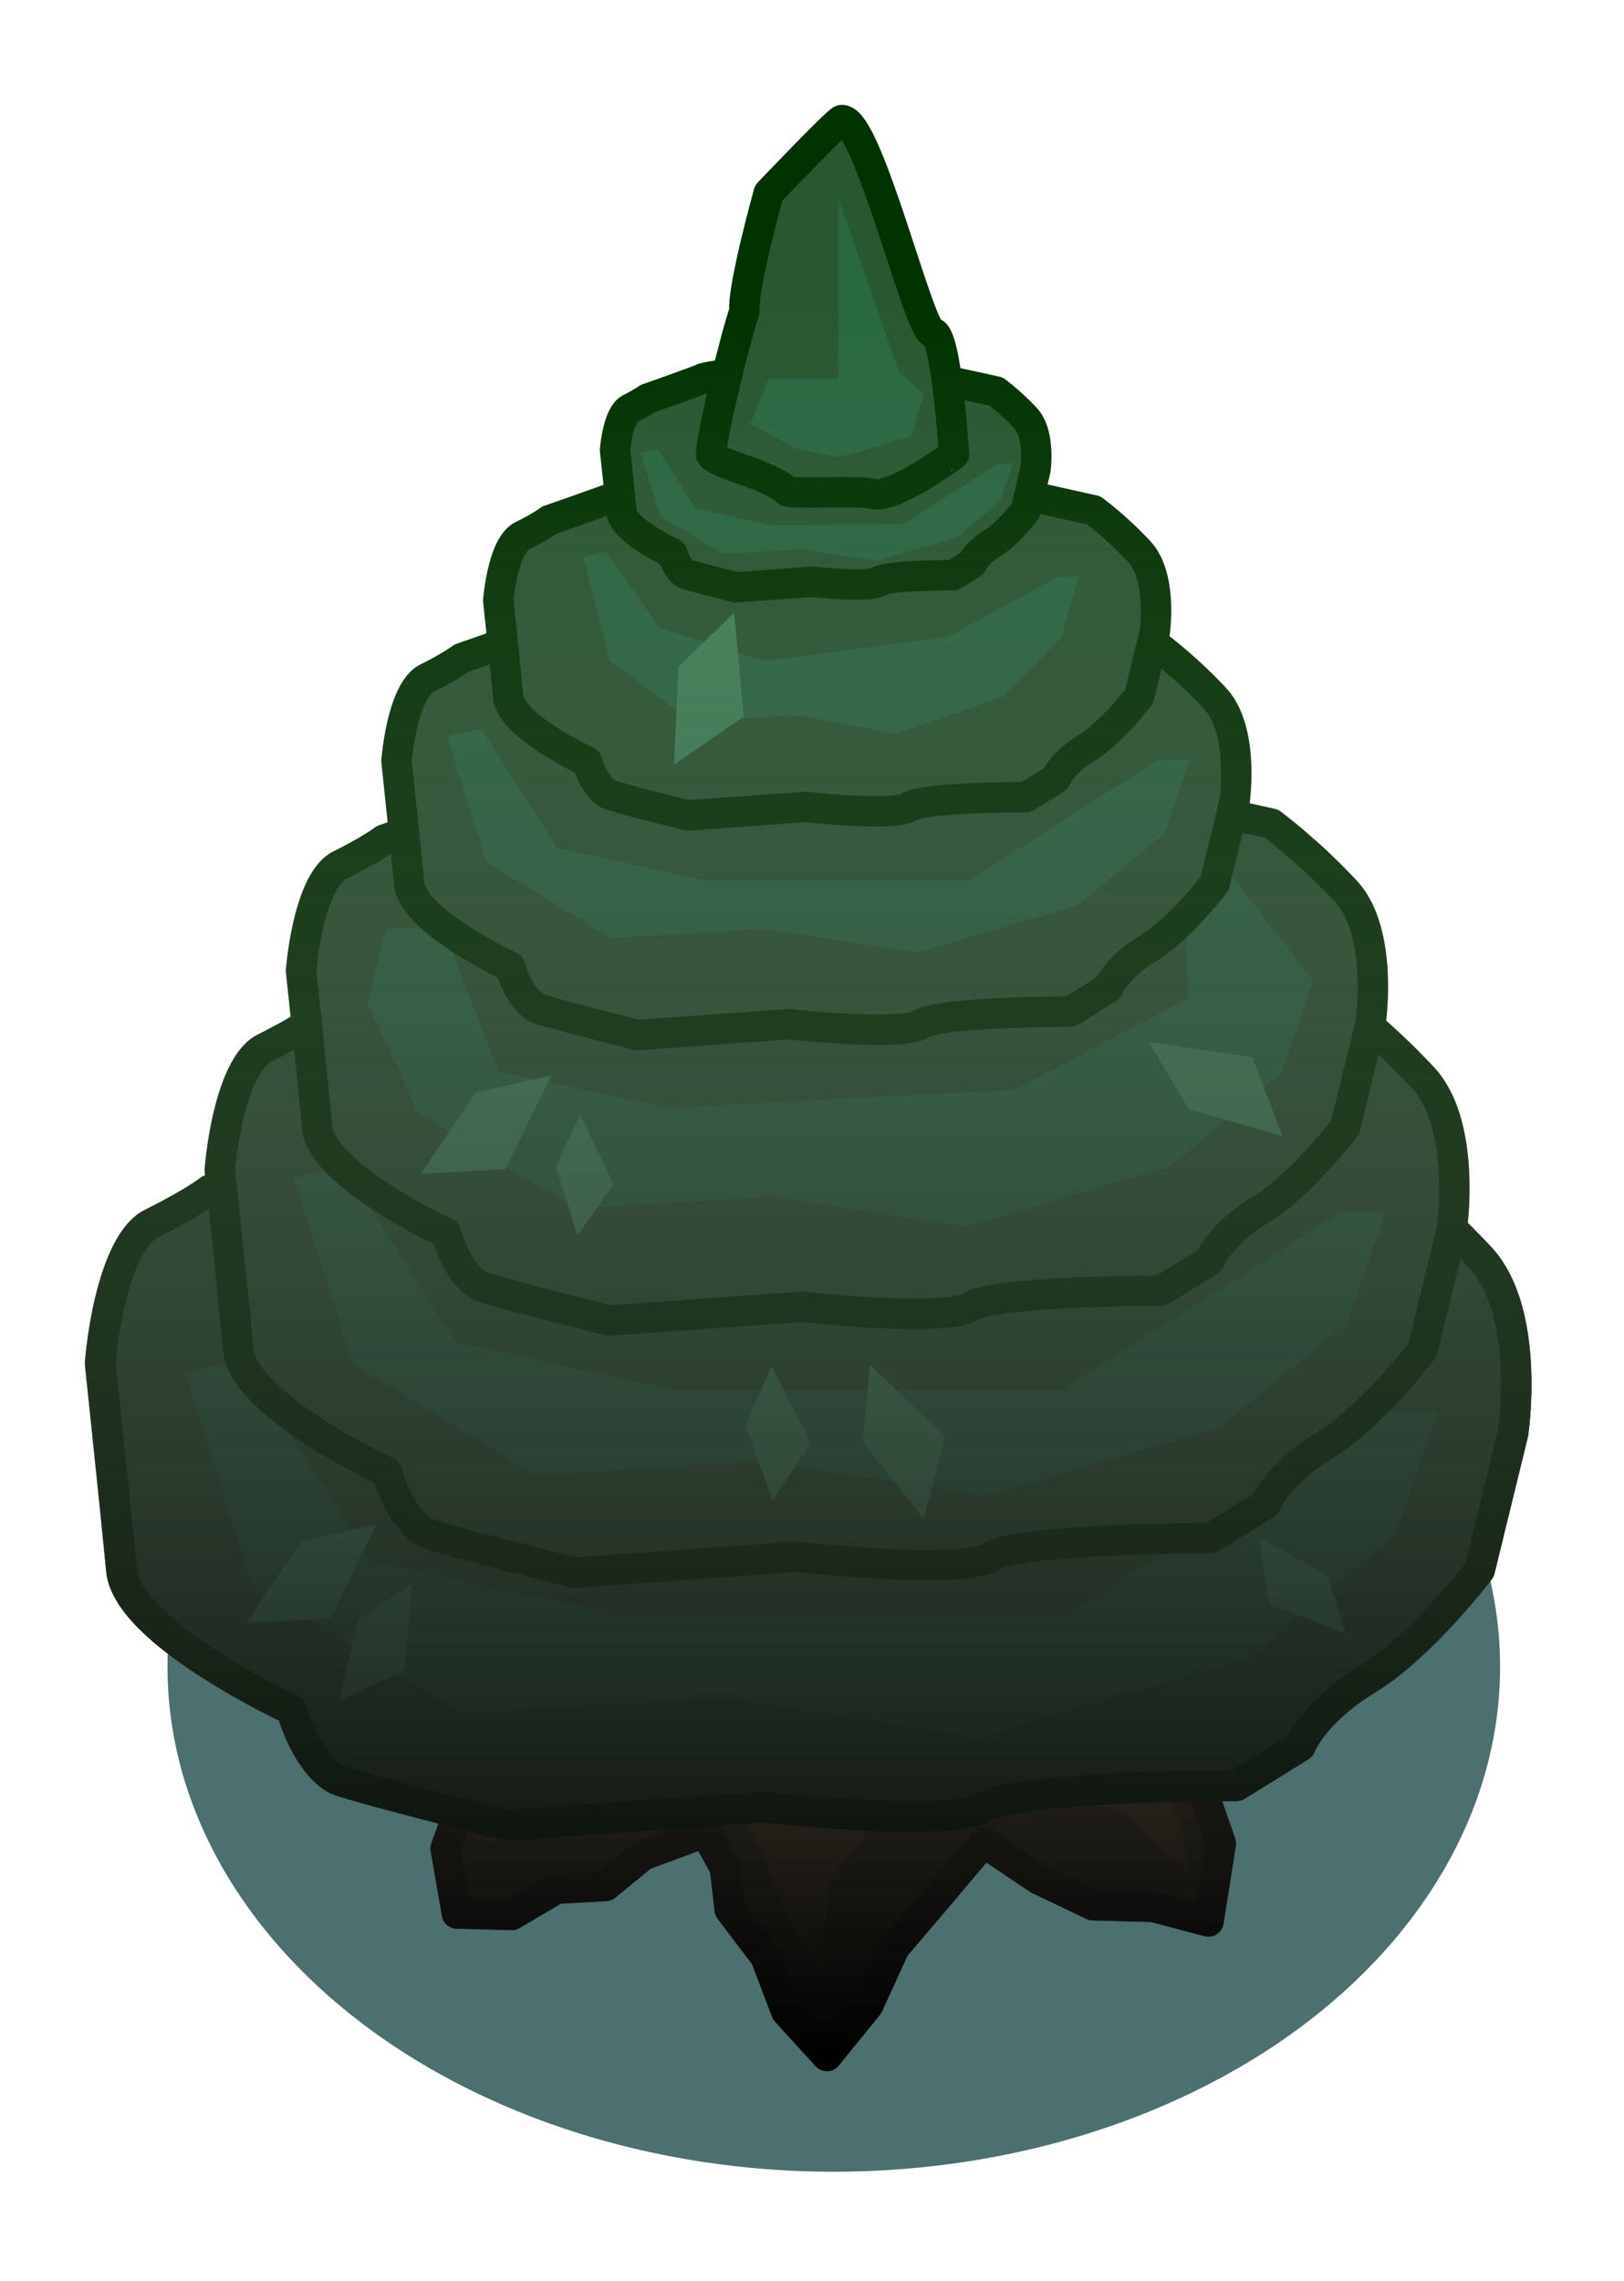 <svg xmlns="http://www.w3.org/2000/svg" xmlns:xlink="http://www.w3.org/1999/xlink" viewBox="0 0 534.5 750.5"><defs><style>.cls-1{fill:#033;opacity:0.7;}.cls-2{fill:#605030;}.cls-3,.cls-6{fill:none;}.cls-3{stroke:#352913;}.cls-3,.cls-6,.cls-8{stroke-linecap:round;stroke-linejoin:round;}.cls-3,.cls-8{stroke-width:10px;}.cls-4{fill:#887040;}.cls-5{fill:#b28330;}.cls-6{stroke:#755014;stroke-width:13px;}.cls-7{fill:#352913;}.cls-8{fill:#285830;stroke:#030;}.cls-9{fill:#286941;}.cls-10{fill:#030;}.cls-11{fill:#3e8758;}.cls-12{fill:url(#linear-gradient);}</style><linearGradient id="linear-gradient" x1="266.02" y1="34.49" x2="266.02" y2="681.46" gradientUnits="userSpaceOnUse"><stop offset="0.1" stop-color="gray" stop-opacity="0"/><stop offset="1"/></linearGradient></defs><title>env</title><g id="tree"><ellipse class="cls-1" cx="274.42" cy="548.37" rx="219.3" ry="166.12"/><polygon class="cls-2" points="174.04 464.64 154.67 471.96 141.82 487.05 132.2 500.52 122.39 514.52 114.43 529.28 128.09 535.48 143 539.29 156.3 546.23 171.45 562.57 160.51 577.63 152.63 592.31 146.66 608.13 150.37 629.53 168.44 630 183.11 621.38 199.33 620.48 211.68 610.36 232.12 602.84 238.58 614.48 240.16 628.25 251.95 643.84 258.78 661.8 272.13 676.46 285.71 659.74 294.4 640.73 307.99 624.78 323.73 606.11 341.69 618.21 359.71 626.81 379.47 627.33 397.75 632.14 401.8 606.46 395.95 589.66 386.44 574.31 369.29 561.98 388.17 551.76 398.13 546.98 414.18 547.64 430.63 544.83 426.51 528.15 419.68 513.05 414.44 496.99 397.69 485.56 380.45 476.77 361.37 469.48 375.99 462.26 381.29 448.94 393.23 435.6 403.79 421.51 406.19 405.24 386.18 401.51 367.23 406.94 348.24 411.35 329.58 407.81 311.09 407.3 301.77 395.43 291.5 381.84 281.79 367.94 271.95 354.94 259.17 365.57 245.75 375.9 239.26 392.71 232.36 408.03 214.72 407.57 197.46 404.5 179.74 405.36 158.1 401.79 135.68 393.2 138.81 412.43 148.76 426.78 156.92 439.88 167.71 449.16 174.04 464.64"/><polygon class="cls-3" points="174.04 464.64 154.67 471.96 141.82 487.05 132.2 500.52 122.39 514.52 114.43 529.28 128.09 535.48 143 539.29 156.3 546.23 171.45 562.57 160.51 577.63 152.63 592.31 146.66 608.13 150.37 629.53 168.44 630 183.11 621.38 199.33 620.48 211.68 610.36 232.12 602.84 238.58 614.48 240.16 628.25 251.95 643.84 258.78 661.8 272.13 676.46 285.71 659.74 294.4 640.73 307.99 624.78 323.73 606.11 341.69 618.21 359.71 626.81 379.47 627.33 397.75 632.14 401.8 606.46 395.95 589.66 386.44 574.31 369.29 561.98 388.17 551.76 398.13 546.98 414.18 547.64 430.63 544.83 426.51 528.15 419.68 513.05 414.44 496.99 397.69 485.56 380.45 476.77 361.37 469.48 375.99 462.26 381.29 448.94 393.23 435.6 403.79 421.51 406.19 405.24 386.18 401.51 367.23 406.94 348.24 411.35 329.58 407.81 311.09 407.3 301.77 395.43 291.5 381.84 281.79 367.94 271.95 354.94 259.17 365.57 245.75 375.9 239.26 392.71 232.36 408.03 214.72 407.57 197.46 404.5 179.74 405.36 158.1 401.79 135.68 393.2 138.81 412.43 148.76 426.78 156.92 439.88 167.71 449.16 174.04 464.64"/><polygon class="cls-4" points="258.65 629.14 271.39 651.84 271.4 635.34 273.25 618.42 282.92 606.18 293.49 594.32 279.52 589.21 266.35 583.26 263.83 563.92 262.4 543.89 255.11 559.36 248.07 574.34 240.28 589.42 250.58 608.98 258.65 629.14"/><polygon class="cls-4" points="160.05 606.75 167.33 591.67 178.49 578.88 195.48 559.18 198.21 542.68 200.01 525.94 203.19 509.33 205.39 528.32 205.04 547.44 207.33 566.3 219.44 576.65 231.46 585.97 213.66 586.36 194.91 585.54 177.97 597.42 160.05 606.75"/><polygon class="cls-4" points="335.94 586.42 349.38 568.48 350.41 553.86 352.02 539.47 357.37 563.3 370.59 576.96 384.13 590.41 389.22 602.9 391.35 615.79 380.16 606.9 370.12 596.45 353.04 591.79 335.94 586.42"/><polygon class="cls-4" points="321.3 502.08 326.69 521.52 334 541.32 330.29 557.81 326.93 574.14 322.89 590.75 316.67 567.38 322.54 543.31 322.24 522.38 321.3 502.08"/><polygon class="cls-4" points="234.63 572.83 230.96 553.91 227.69 535.34 234.46 523.48 240.08 498.2 242.48 519.9 245.61 541.47 237.65 547.55 234.63 572.83"/><polygon class="cls-4" points="292.67 580.02 288.03 560.37 297.66 535.31 295.23 516.77 291.37 498.87 298.93 514.99 307.3 531.37 303.49 555.43 300.29 577.44 292.67 580.02"/><polygon class="cls-4" points="270.38 499.71 265.61 523.37 269.33 543.36 272.11 563.32 276.81 537.35 276.63 516.3 270.38 499.71"/><polygon class="cls-4" points="414.45 531.7 407.54 516.59 402.28 501.17 387.1 494.29 372.24 486.99 356.92 480.39 372.34 493.14 387.91 505.42 379.7 519.73 394.04 511.48 404.07 521.36 414.45 531.7"/><polygon class="cls-4" points="180.17 480.32 161.93 479.99 147.78 490.17 141.82 505.28 133.42 524.27 144.5 513.83 156.02 503.34 168.17 492.01 180.17 480.32"/><polygon class="cls-4" points="144.39 405.24 162.52 408.58 180.13 410.8 200.54 413.49 221.1 415.38 200.46 417.15 180.22 420.52 190.91 428.7 169.92 422.16 174.05 439.24 158.99 422.87 144.39 405.24"/><polygon class="cls-4" points="240.64 409.49 249.91 385.29 269.08 366.44 269.12 376.38 270.41 390.9 272.05 405.24 273.75 390.9 275.05 375.94 284.99 390.93 294.89 405.44 294.88 419.18 275.09 422.01 258.24 415.38 240.64 409.49"/><polygon class="cls-4" points="324.72 422.36 341.08 420.61 356.97 418.53 354.05 426.67 369.89 417.95 384.46 415.74 399.06 414.39 378.05 424.38 368.96 434.8 360.08 445.35 374.33 438.92 362.56 446.9 351.12 454.92 337.83 450.53 324.36 445.29 340.6 434.38 324.72 422.36"/><polygon class="cls-5" points="386.82 489.38 368.56 525.89 342.68 553.25 313.15 582.12 272.05 578.78 233.16 575.41 196.94 558.91 171.33 528.11 161.33 489.38 169.05 449.45 199.59 423.21 234.13 406.31 272.05 394.3 311.92 400.4 346.32 420.93 376 448.95 386.82 489.38"/><polygon class="cls-3" points="386.82 489.38 368.56 525.89 342.68 553.25 313.15 582.12 272.05 578.78 233.16 575.41 196.94 558.91 171.33 528.11 161.33 489.38 169.05 449.45 199.59 423.21 234.13 406.31 272.05 394.3 311.92 400.4 346.32 420.93 376 448.95 386.82 489.38"/><polygon class="cls-6" points="353.77 489.38 350.58 505.4 340.31 517.9 334.88 535.11 317.43 539.15 302.34 544.35 287.35 550.73 271.05 558.86 253.76 557 237.74 550.33 224.48 539.51 208.82 533.27 196.04 521.9 188.72 506.32 185.81 489.38 185.19 471.28 201.36 460.57 205.77 441.99 219.15 429.71 238.22 429.86 255.12 430.27 271.05 426.6 288.61 420.08 303.01 432.43 322.01 431.4 337.41 440.76 349.14 454.72 348.39 474.09 353.77 489.38"/><polygon class="cls-6" points="316.2 489.38 317.1 506.89 306.78 522.89 286.66 520.85 271.05 529.53 256.13 518.52 242.65 512.41 224.13 507.42 221.78 489.38 223.12 470.75 242.22 465.74 255.93 459.58 271.05 449.65 287.06 456.54 302.9 461.42 312.15 474.84 316.2 489.38"/><polygon class="cls-7" points="270.05 460.38 277.05 480.38 307.05 489.38 277.05 492.38 273.69 509.38 268.05 489.38 237.05 491.38 266.05 480.38 270.05 460.38"/><path class="cls-8" d="M498,471.5l-11,45s-19,25-37,36-22,22-22,22l-21,13s-72,0-83,7-73,0-73,0l-84,6s-51.94-13-56-15c-10-5-15-23-15-23s-54-25-56-46-7-68-7-68,3-39,17-46c7.41-3.71,12.3-6.57,15.26-8.44,2.63-1.67,3.74-2.56,3.74-2.56s49-17,61-22,95-11,95-11h94l82,14,54,12a264.54,264.54,0,0,1,32,29C504,431.5,498,471.5,498,471.5Z"/><path class="cls-9" d="M473,464.5q-7,20.49-14,41l-48,40-89,26-84-13-86,5-69-42q-11-35-22-70l19-4,42,66,82,18H351l105-67Z"/><path class="cls-10" d="M167,605.5a5,5,0,0,1-1.21-.15c-12.31-3.08-52.81-13.27-57-15.38-9.72-4.86-15.05-18.36-16.89-23.9A258.64,258.64,0,0,1,66,551.57C46.16,538.75,36,527.43,35,517c-2-20.73-6.94-67.47-7-67.94a5.66,5.66,0,0,1,0-.92c.33-4.28,3.69-42.05,19.75-50.08,13.16-6.58,18.08-10.41,18.13-10.45a5.56,5.56,0,0,1,1.47-.81c.49-.16,49-17,60.72-21.89,12.39-5.16,88-10.75,96.56-11.37H319a4.76,4.76,0,0,1,.84.07l82,14,.24.05,54,12a5,5,0,0,1,1.88.85,267,267,0,0,1,32.67,29.6c18.46,19.54,12.57,60.44,12.31,62.17,0,.15-.05.3-.08.45l-11,45a5,5,0,0,1-.88,1.83c-.8,1.05-19.78,25.88-38.37,37.24-16,9.78-19.89,19.41-19.93,19.5a4.83,4.83,0,0,1-2.05,2.49l-21,13a5,5,0,0,1-2.63.75c-29.29,0-73.58,1.93-80.32,6.22-3.53,2.24-11.88,5-43.56,3.4-15.21-.79-29.49-2.31-32.22-2.6l-83.54,6ZM113.2,581c3.08,1.35,30.05,8.4,54.24,14.44l83.2-5.94a5.66,5.66,0,0,1,.92,0c29.62,3.34,63.81,4.54,69.76.75,11.24-7.15,69.26-7.75,84.26-7.78L424.1,571c2-3.87,8-13.48,23.29-22.8s31.64-29.66,35-34l10.68-43.73c.41-3,4.82-38.23-9.71-53.62a270.63,270.63,0,0,0-30.51-27.79L400,377.41,318.58,363.5h-93.4c-33.05,2.39-85,7.18-93.26,10.61-11.34,4.73-54.17,19.64-60.55,21.86-1.92,1.39-7.64,5.25-19.13,11-7.82,3.91-13,26.43-14.22,41.46.53,4.95,5.08,47.92,7,67.59C46.24,529.24,78.23,548.76,98.1,558a5,5,0,0,1,2.72,3.2C102,565.27,106.72,577.73,113.2,581Zm0,0h0Z"/><polygon class="cls-11" points="123.89 501.58 108.72 532.41 80.9 533.96 98.97 507.21 123.89 501.58"/><polygon class="cls-11" points="135.71 520.98 133.02 549.79 111.6 559.36 117.79 532.89 135.71 520.98"/><polygon class="cls-11" points="442.92 537.48 417.54 527.61 414.41 505.75 436.77 518.19 442.92 537.48"/><path class="cls-8" d="M477.75,404.93l-9.59,39.24S451.6,466,435.9,475.55s-19.18,19.18-19.18,19.18l-18.3,11.33s-62.78,0-72.36,6.11-63.65,0-63.65,0l-73.23,5.23s-45.28-11.31-48.82-13.08c-8.72-4.36-13.08-20.05-13.08-20.05s-47.07-21.8-48.82-40.1-6.1-59.29-6.1-59.29,2.61-34,14.82-40.1c6.46-3.23,10.72-5.73,13.3-7.36a37.53,37.53,0,0,0,3.26-2.23s42.72-14.82,53.18-19.18,82.83-9.59,82.83-9.59H321.7l71.48,12.21,47.08,10.46a230.57,230.57,0,0,1,27.9,25.28C483,370.06,477.75,404.93,477.75,404.93Z"/><path class="cls-9" d="M456,398.83q-6.09,17.88-12.2,35.75L401.9,469.45l-77.59,22.67-73.23-11.34-75,4.36L116,448.53q-9.58-30.52-19.18-61L113.33,384,150,441.55l71.49,15.69H349.59l91.54-58.41Z"/><path class="cls-10" d="M189.18,521.76a4.8,4.8,0,0,1-1.06-.13c-10.73-2.68-46-11.57-49.71-13.41-8.47-4.24-13.13-16-14.73-20.84a227.8,227.8,0,0,1-22.52-12.63c-17.32-11.19-26.17-21.06-27-30.17-1.72-18.08-6.05-58.83-6.1-59.24a5.21,5.21,0,0,1,0-.79c.29-3.73,3.21-36.66,17.22-43.67,11.47-5.73,15.76-9.07,15.81-9.11a4.68,4.68,0,0,1,1.28-.7c.42-.15,42.71-14.83,52.93-19.08,10.8-4.51,76.7-9.38,84.18-9.92H321.7a4.49,4.49,0,0,1,.73.06l71.49,12.21.21,0,47.08,10.46a4.47,4.47,0,0,1,1.63.74,232.75,232.75,0,0,1,28.49,25.81c16.09,17,11,52.69,10.73,54.2,0,.13-.05.26-.08.39l-9.59,39.23a4.3,4.3,0,0,1-.76,1.6c-.7.92-17.25,22.57-33.45,32.47-13.94,8.52-17.35,16.91-17.38,17a4.22,4.22,0,0,1-1.78,2.17l-18.31,11.33a4.31,4.31,0,0,1-2.29.65c-25.54,0-64.15,1.69-70,5.43-3.08,1.95-10.37,4.39-38,3-13.26-.69-25.71-2-28.08-2.27l-72.84,5.21Zm-46.9-21.35c2.68,1.17,26.2,7.32,47.28,12.59l72.54-5.18a4.26,4.26,0,0,1,.8,0c25.82,2.91,55.63,4,60.81.65,9.81-6.24,60.39-6.75,73.46-6.78l16.15-10c1.72-3.37,7-11.76,20.31-19.88s27.58-25.86,30.52-29.6l9.31-38.12c.36-2.62,4.2-33.33-8.47-46.75a233.89,233.89,0,0,0-26.6-24.22L392.34,322.9l-71-12.12H239.9c-28.81,2.09-74.12,6.26-81.3,9.25-9.89,4.12-47.23,17.12-52.79,19.06-1.67,1.21-6.66,4.58-16.68,9.59-6.81,3.41-11.32,23-12.39,36.15.45,4.3,4.43,41.77,6.06,58.92,1.1,11.53,29,28.54,46.31,36.56a4.37,4.37,0,0,1,2.37,2.79C132.49,486.68,136.63,497.55,142.28,500.41Zm0,0h0Z"/><polygon class="cls-11" points="253.94 449.41 266.93 474.66 254.26 493.88 245.41 468.72 253.94 449.41"/><polygon class="cls-11" points="286.27 448.91 311 472.77 304 499.73 284.03 474.37 286.27 448.91"/><path class="cls-8" d="M451.06,336.81l-8.33,34.07s-14.38,18.92-28,27.25-16.65,16.65-16.65,16.65l-15.9,9.84s-54.5,0-62.82,5.3-55.26,0-55.26,0l-63.58,4.54s-39.31-9.82-42.39-11.36c-7.57-3.78-11.35-17.41-11.35-17.41s-40.88-18.92-42.39-34.81-5.3-51.47-5.3-51.47,2.27-29.52,12.87-34.82c5.61-2.81,9.31-5,11.55-6.39,2-1.27,2.83-1.94,2.83-1.94s37.09-12.87,46.17-16.65,71.91-8.33,71.91-8.33h71.15l62.07,10.6L418.51,271a200,200,0,0,1,24.22,22C455.6,306.54,451.06,336.81,451.06,336.81Z"/><path class="cls-9" d="M432.14,322.52l-10.6,31-36.33,30.28-67.37,19.68-63.58-9.84-65.09,3.78-52.23-31.79C134,356.17,121,330.5,121,330.5l6-25h19l18,47,56,12,114-6,57-30-1-26,14-16Z"/><path class="cls-10" d="M200.52,438.24a4.06,4.06,0,0,1-.92-.11c-9.31-2.33-40-10-43.16-11.64-7.36-3.68-11.4-13.9-12.79-18.09a197.69,197.69,0,0,1-19.55-11c-15-9.71-22.72-18.28-23.48-26.19-1.49-15.7-5.25-51.08-5.29-51.43a3.18,3.18,0,0,1,0-.69c.25-3.24,2.78-31.84,15-37.92,10-5,13.68-7.88,13.72-7.9a3.65,3.65,0,0,1,1.11-.61c.37-.13,37.08-12.88,46-16.57,9.38-3.91,66.59-8.14,73.09-8.61h71.42a4.48,4.48,0,0,1,.64.05l62.07,10.6.18,0,40.87,9.08a3.66,3.66,0,0,1,1.42.64,202.74,202.74,0,0,1,24.74,22.4c14,14.8,9.51,45.76,9.31,47.07,0,.11,0,.22-.06.33l-8.33,34.07a3.87,3.87,0,0,1-.66,1.39c-.61.79-15,19.59-29.05,28.19-12.1,7.39-15.05,14.68-15.08,14.75a3.7,3.7,0,0,1-1.55,1.89l-15.9,9.84a3.79,3.79,0,0,1-2,.56c-22.17,0-55.69,1.46-60.79,4.71-2.67,1.7-9,3.82-33,2.57-11.51-.59-22.32-1.74-24.38-2l-63.24,4.51ZM159.8,419.71c2.33,1,22.75,6.35,41,10.93l63-4.5a3.3,3.3,0,0,1,.7,0c22.41,2.53,48.29,3.43,52.79.56,8.51-5.41,52.43-5.86,63.78-5.89l14-8.67c1.49-2.93,6.1-10.21,17.64-17.26s23.94-22.46,26.49-25.71l8.09-33.09c.31-2.27,3.65-28.94-7.36-40.59a203.64,203.64,0,0,0-23.09-21l-40-8.89-61.66-10.52H244.56c-25,1.81-64.36,5.43-70.59,8-8.58,3.58-41,14.87-45.84,16.54A105.88,105.88,0,0,1,113.65,288c-5.91,3-9.82,20-10.76,31.39.4,3.74,3.85,36.27,5.27,51.16,1,10,25.17,24.78,40.21,31.74a3.75,3.75,0,0,1,2,2.42C151.3,407.79,154.89,417.22,159.8,419.71Zm0,0h0Z"/><polygon class="cls-11" points="181.5 353.81 166.32 384.64 138.5 386.19 156.57 359.44 181.5 353.81"/><polygon class="cls-11" points="378.13 342.82 412.13 347.82 422.13 373.82 391.13 364.82 378.13 342.82"/><polygon class="cls-11" points="191.03 366.73 201.92 389.64 190.07 406.45 182.87 383.74 191.03 366.73"/><path class="cls-8" d="M406.28,264l-6.52,26.69s-11.27,14.83-21.95,21.35-13.05,13.05-13.05,13.05l-12.45,7.71s-42.71,0-49.24,4.15-43.3,0-43.3,0L210,340.53s-30.81-7.69-33.22-8.89c-5.93-3-8.9-13.65-8.9-13.65s-32-14.83-33.21-27.28-4.16-40.34-4.16-40.34,1.78-23.13,10.09-27.28c4.39-2.2,7.29-3.9,9-5,1.56-1,2.22-1.52,2.22-1.52s29.06-10.08,36.18-13.05S244.35,197,244.35,197h55.76l48.64,8.3,32,7.12a158.14,158.14,0,0,1,19,17.2C409.84,240.29,406.28,264,406.28,264Z"/><path class="cls-9" d="M391.45,249.86q-4.14,12.17-8.3,24.32l-28.47,23.73-52.79,15.42-49.83-7.71-51,3-40.93-24.92-13.05-41.52,11.27-2.37,24.92,39.15,48.63,10.67h87.2l62.28-39.74Z"/><path class="cls-10" d="M210,343.5a2.9,2.9,0,0,1-.72-.09c-7.3-1.82-31.32-7.87-33.83-9.12-5.76-2.88-8.93-10.89-10-14.18a153.59,153.59,0,0,1-15.32-8.6c-11.79-7.61-17.81-14.32-18.4-20.52-1.17-12.3-4.12-40-4.14-40.3a2.44,2.44,0,0,1,0-.54c.19-2.54,2.18-25,11.71-29.72,7.81-3.9,10.73-6.17,10.75-6.19a3.27,3.27,0,0,1,.88-.48c.29-.1,29.06-10.09,36-13,7.35-3.07,52.19-6.38,57.28-6.75h56a4.38,4.38,0,0,1,.5,0l48.64,8.31.14,0,32,7.12a2.86,2.86,0,0,1,1.11.5,158.5,158.5,0,0,1,19.38,17.56c10.95,11.59,7.46,35.85,7.31,36.88l-.06.26-6.52,26.69a3.05,3.05,0,0,1-.52,1.09c-.48.63-11.74,15.35-22.76,22.09-9.49,5.8-11.8,11.51-11.82,11.57a2.88,2.88,0,0,1-1.22,1.47l-12.45,7.71a3,3,0,0,1-1.56.45c-17.38,0-43.65,1.14-47.64,3.69-2.1,1.33-7.06,3-25.85,2-9-.47-17.49-1.36-19.1-1.54l-49.56,3.54ZM178,329c1.82.8,17.82,5,32.17,8.57L259.56,334a2.54,2.54,0,0,1,.55,0c17.56,2,37.84,2.69,41.37.44,6.67-4.24,41.08-4.59,50-4.61l11-6.8c1.17-2.3,4.78-8,13.81-13.53S395,291.93,397,289.39l6.34-25.93c.24-1.79,2.85-22.68-5.77-31.81a160,160,0,0,0-18.09-16.48l-31.33-7L299.86,200h-55.4c-19.6,1.42-50.43,4.26-55.32,6.3-6.73,2.8-32.13,11.65-35.92,13a83.15,83.15,0,0,1-11.35,6.53c-4.63,2.32-7.7,15.68-8.43,24.59.31,2.94,3,28.43,4.13,40.1.75,7.84,19.72,19.41,31.51,24.87a3,3,0,0,1,1.61,1.9C171.37,319.64,174.19,327,178,329Zm0,0Z"/><path class="cls-8" d="M380,208.32l-5.11,20.9S366.06,240.84,357.7,246s-10.22,10.22-10.22,10.22l-9.76,6s-33.45,0-38.56,3.25-33.91,0-33.91,0l-39,2.79s-24.13-6-26-7c-4.65-2.33-7-10.69-7-10.69s-25.08-11.61-26-21.37S164,197.63,164,197.63s1.4-18.12,7.9-21.37c3.44-1.72,5.72-3,7.09-3.92a20.56,20.56,0,0,0,1.74-1.19s22.76-7.9,28.34-10.22,44.13-5.11,44.13-5.11h43.67l38.09,6.5L360,167.9a123,123,0,0,1,14.87,13.47C382.78,189.73,380,208.32,380,208.32Z"/><path class="cls-9" d="M355,189.72q-2.78,9.93-5.54,19.84l-19,19.36L295.26,241.5,262,235.21l-34,2.42L200.7,217.3,192,183.43l7.52-1.93,17.48,25,35,11,60-8,36.27-19.78Z"/><path class="cls-10" d="M226.23,270.57a2.22,2.22,0,0,1-.57-.07c-5.72-1.43-24.53-6.16-26.49-7.15-4.51-2.25-7-8.53-7.85-11.1a121.76,121.76,0,0,1-12-6.73c-9.23-6-13.94-11.22-14.41-16.08-.91-9.63-3.22-31.34-3.25-31.56a3.09,3.09,0,0,1,0-.43c.15-2,1.71-19.53,9.17-23.27a54.56,54.56,0,0,0,8.42-4.85,2.3,2.3,0,0,1,.69-.37c.22-.08,22.76-7.9,28.2-10.17,5.76-2.4,40.88-5,44.86-5.29h43.84a2.56,2.56,0,0,1,.39,0l38.1,6.51.11,0,25.08,5.57a2.24,2.24,0,0,1,.87.4,123.34,123.34,0,0,1,15.19,13.75c8.57,9.08,5.83,28.08,5.71,28.88a1.55,1.55,0,0,1,0,.21l-5.11,20.9a2.33,2.33,0,0,1-.4.86c-.37.49-9.19,12-17.83,17.3-7.43,4.54-9.24,9-9.26,9.06a2.24,2.24,0,0,1-.95,1.15l-9.76,6a2.28,2.28,0,0,1-1.22.35c-13.61,0-34.18.9-37.31,2.89-1.64,1-5.52,2.34-20.24,1.58-7.07-.37-13.7-1.07-15-1.21l-38.81,2.77Zm-25-11.38c1.43.63,14,3.9,25.2,6.71l38.65-2.76a2,2,0,0,1,.43,0c13.76,1.55,29.64,2.11,32.41.35,5.22-3.32,32.17-3.6,39.14-3.62l8.6-5.32c.92-1.8,3.75-6.27,10.83-10.6s14.69-13.78,16.26-15.77l5-20.31c.19-1.4,2.24-17.76-4.51-24.91A125.49,125.49,0,0,0,359,170.06l-24.54-5.45-37.85-6.47H253.25c-15.35,1.12-39.49,3.34-43.32,4.94-5.27,2.19-25.17,9.12-28.13,10.15a67,67,0,0,1-8.89,5.11c-3.63,1.81-6,12.28-6.6,19.26.24,2.3,2.36,22.26,3.23,31.4.58,6.14,15.45,15.21,24.68,19.48a2.32,2.32,0,0,1,1.26,1.49C196,251.88,198.22,257.67,201.23,259.19Zm0,0Z"/><polygon class="cls-11" points="241.64 201.54 244.76 235.77 221.84 251.59 223.31 219.35 241.64 201.54"/><path class="cls-8" d="M340.77,154.66l-3.24,13.39s-5.64,7.45-11,10.73-6.53,6.56-6.53,6.56l-6.24,3.88s-21.41,0-24.67,2.13-21.71.05-21.71.05l-25,1.84s-15.45-3.82-16.66-4.42c-3-1.48-4.48-6.83-4.48-6.83s-16.07-7.4-16.68-13.64-2.13-20.22-2.13-20.22.87-11.6,5-13.69c2.21-1.11,3.66-2,4.54-2.52s1.11-.76,1.11-.76,14.56-5.09,18.12-6.59,28.25-3.33,28.25-3.33l27.95-.07,24.4,4.11,16.06,3.53a79.37,79.37,0,0,1,9.54,8.61C342.53,142.76,340.77,154.66,340.77,154.66Z"/><path class="cls-9" d="M333.33,152.59l-4.14,12.21L315,176.72l-26.45,7.79-25-3.8-25.57,1.54-20.55-12.44L210.8,149l5.65-1.2L229,167.4l24.4,5.3,43.71-.1,31.18-20Z"/><path class="cls-10" d="M242.42,194.73a1.47,1.47,0,0,1-.36,0c-3.66-.91-15.71-3.91-17-4.54-2.9-1.44-4.49-5.45-5-7.1a74.08,74.08,0,0,1-7.7-4.29c-5.91-3.8-8.94-7.16-9.24-10.27-.6-6.16-2.11-20.06-2.13-20.2a1.22,1.22,0,0,1,0-.27c.09-1.27,1.06-12.51,5.84-14.91a35.44,35.44,0,0,0,5.38-3.12,1.7,1.7,0,0,1,.44-.24c.14-.05,14.55-5.09,18-6.55,3.68-1.54,26.16-3.26,28.71-3.45h.1l28-.06a1.06,1.06,0,0,1,.25,0l24.39,4.11h.08l16.06,3.53a1.66,1.66,0,0,1,.56.25,80.1,80.1,0,0,1,9.74,8.78c5.5,5.8,3.78,18,3.7,18.49l0,.13L339,168.4a1.23,1.23,0,0,1-.26.54c-.23.32-5.86,7.71-11.38,11.11-4.75,2.91-5.91,5.78-5.92,5.81a1.45,1.45,0,0,1-.6.74l-6.24,3.88a1.53,1.53,0,0,1-.78.22c-8.71,0-21.88.63-23.88,1.91-1.05.67-3.53,1.5-13,1-4.52-.23-8.77-.67-9.58-.75l-24.84,1.83Zm-16-7.25c.91.4,8.94,2.48,16.14,4.26l24.74-1.82h.27c8.81,1,19,1.31,20.75.18,3.33-2.13,20.59-2.35,25.05-2.37l5.5-3.42c.58-1.15,2.38-4,6.91-6.8s9.39-8.84,10.39-10.12l3.15-13c.12-.89,1.4-11.37-2.93-15.94a79.62,79.62,0,0,0-9.09-8.24l-15.72-3.46-24.23-4.08-27.78.06c-9.82.74-25.27,2.2-27.72,3.22-3.37,1.42-16.1,5.88-18,6.54a40.68,40.68,0,0,1-5.68,3.29c-2.32,1.17-3.84,7.87-4.2,12.34.16,1.47,1.55,14.24,2.12,20.09.38,3.93,9.91,9.72,15.82,12.44a1.45,1.45,0,0,1,.81,1C223.06,182.81,224.48,186.51,226.41,187.48Zm0,0Z"/><path class="cls-8" d="M287,162.5c-2.49-1.25-28.39.29-28-1-6.61-5.82-23.21-8.72-25-12,.6-8.53,8.71-40.91,11-47-.66-8,8-39,8-39s22.36-23.48,24-24c8.64-.7,25.49,70.13,30,70s7,40,7,40S294,164.45,287,162.5Z"/><polygon class="cls-9" points="276 150.5 262 147.5 247 139.5 253 124.5 276 124.5 276 65.5 296 122.5 304 129.5 300 143.5 276 150.5"/><path class="cls-12" d="M490.63,410.07c-2.57-2.74-5.1-5.3-7.54-7.7,1-9.52,2.34-37-11.3-51.43-5.65-6-11-11.08-15.56-15.13.8-7,2.77-33-9.86-46.33a203.1,203.1,0,0,0-24.9-22.55,5,5,0,0,0-1.87-.85l-8.3-1.84a80.35,80.35,0,0,0,.49-13.68c-.55-10.86-3.38-19.06-8.4-24.38a168.92,168.92,0,0,0-18.49-16.92c0-.06,0-.13,0-.2a62.88,62.88,0,0,0,.46-11.33c-.45-8.78-2.76-15.43-6.88-19.79A127.06,127.06,0,0,0,363,163.87a5,5,0,0,0-1.87-.85l-16.34-3.63.86-3.56c0-.14.06-.29.08-.44.22-1.47,1.93-14.51-4.63-21.41a81.87,81.87,0,0,0-10.21-9.2,5,5,0,0,0-1.87-.85l-12.88-2.83c-1.42-9.3-3.15-14.5-6.53-16.08-1.83-3.46-5.46-14.56-8.44-23.63-12.08-36.88-16.77-47.5-24.55-46.88a5.3,5.3,0,0,0-1.12.23c-1.41.45-2.86.91-26.1,25.31a5.13,5.13,0,0,0-1.2,2.1c-1.42,5.1-8.25,30-8.21,39.58-1.05,3.14-2.83,9.63-4.66,16.92a30.52,30.52,0,0,0-6,1.31c-2.81,1.18-13.83,5.07-17.84,6.48a4.33,4.33,0,0,0-1.43.78c-.08.06-.31.22-.71.48-.73.46-2,1.23-4.1,2.27-6,3-7.44,13.45-7.77,17.79a5.53,5.53,0,0,0,0,.91c0,.09.58,5.35,1.16,10.83-8.45,3.06-19.44,6.87-19.6,6.93a5.44,5.44,0,0,0-1.46.79,14.72,14.72,0,0,1-1.31.89c-1.2.76-3.32,2-6.65,3.68-8.39,4.19-10.27,20.55-10.65,25.46a4.61,4.61,0,0,0,0,.91c0,.1.48,4.51,1.08,10.22l-9.9,3.46a5.07,5.07,0,0,0-1.46.8s-.56.43-1.79,1.21c-1.56,1-4.32,2.61-8.62,4.76-10.31,5.16-12.5,27-12.83,31.38a5.53,5.53,0,0,0,0,.91c0,.16,1,9.45,2.07,19.64l-2.86,1a5.07,5.07,0,0,0-1.46.8s-.74.58-2.4,1.63c-2,1.27-5.57,3.37-11.12,6.15-12.49,6.24-15.2,33.5-15.61,38.9a4.6,4.6,0,0,0,0,.91c0,.15.67,6.31,1.54,14.58-2.44,1.45-5.94,3.41-10.72,5.8-14,7-17.09,38-17.57,44.19a5.53,5.53,0,0,0,0,.91s0,.5.14,1.31l-.17,0a5.89,5.89,0,0,0-.77.35l-.21.14a4.13,4.13,0,0,0-.49.32,81.5,81.5,0,0,1-9.63,6l-.19.1-1.42.78-.61.33-1.35.72-.8.42-1.51.79-.66.33-2,1c-16.06,8-19.42,45.8-19.75,50.08a5.66,5.66,0,0,0,0,.92c0,.47,5,47.21,7,67.94,1,10.46,11.14,21.78,31,34.6a258.64,258.64,0,0,0,25.83,14.5c1.84,5.54,7.17,19,16.89,23.9,2.7,1.35,20.16,6,35.65,10L142,606.37a5.09,5.09,0,0,0-.25,2.62l3.71,21.4a5,5,0,0,0,4.8,4.14l18.07.47a5,5,0,0,0,2.66-.69l13.62-8,15-.84a5,5,0,0,0,2.89-1.13l11.7-9.58L229.82,609l3.9,7,1.47,12.79a5,5,0,0,0,1,2.44l11.36,15,6.58,17.29a4.75,4.75,0,0,0,1,1.59l13.35,14.66a5,5,0,0,0,3.69,1.63h.15a5,5,0,0,0,3.73-1.85l13.58-16.72a5.14,5.14,0,0,0,.66-1.07l8.41-18.37L311.81,628l12.85-15.24,14.24,9.59a4.45,4.45,0,0,0,.64.37l18,8.6a5,5,0,0,0,2,.49l19.18.5L396.47,637a5,5,0,0,0,6.22-4.06l4.05-25.68a5,5,0,0,0-.22-2.43l-4.28-12.29c1.62,0,3.22,0,4.76,0a5,5,0,0,0,2.63-.75l21-13a4.83,4.83,0,0,0,2.05-2.49c0-.09,3.94-9.72,19.93-19.5,17.43-10.65,35.2-33.13,38-36.77l.36-.47a5,5,0,0,0,.88-1.83l11-45c0-.15.06-.3.08-.45C503.2,470.51,509.09,429.61,490.63,410.07Z"/></g></svg>